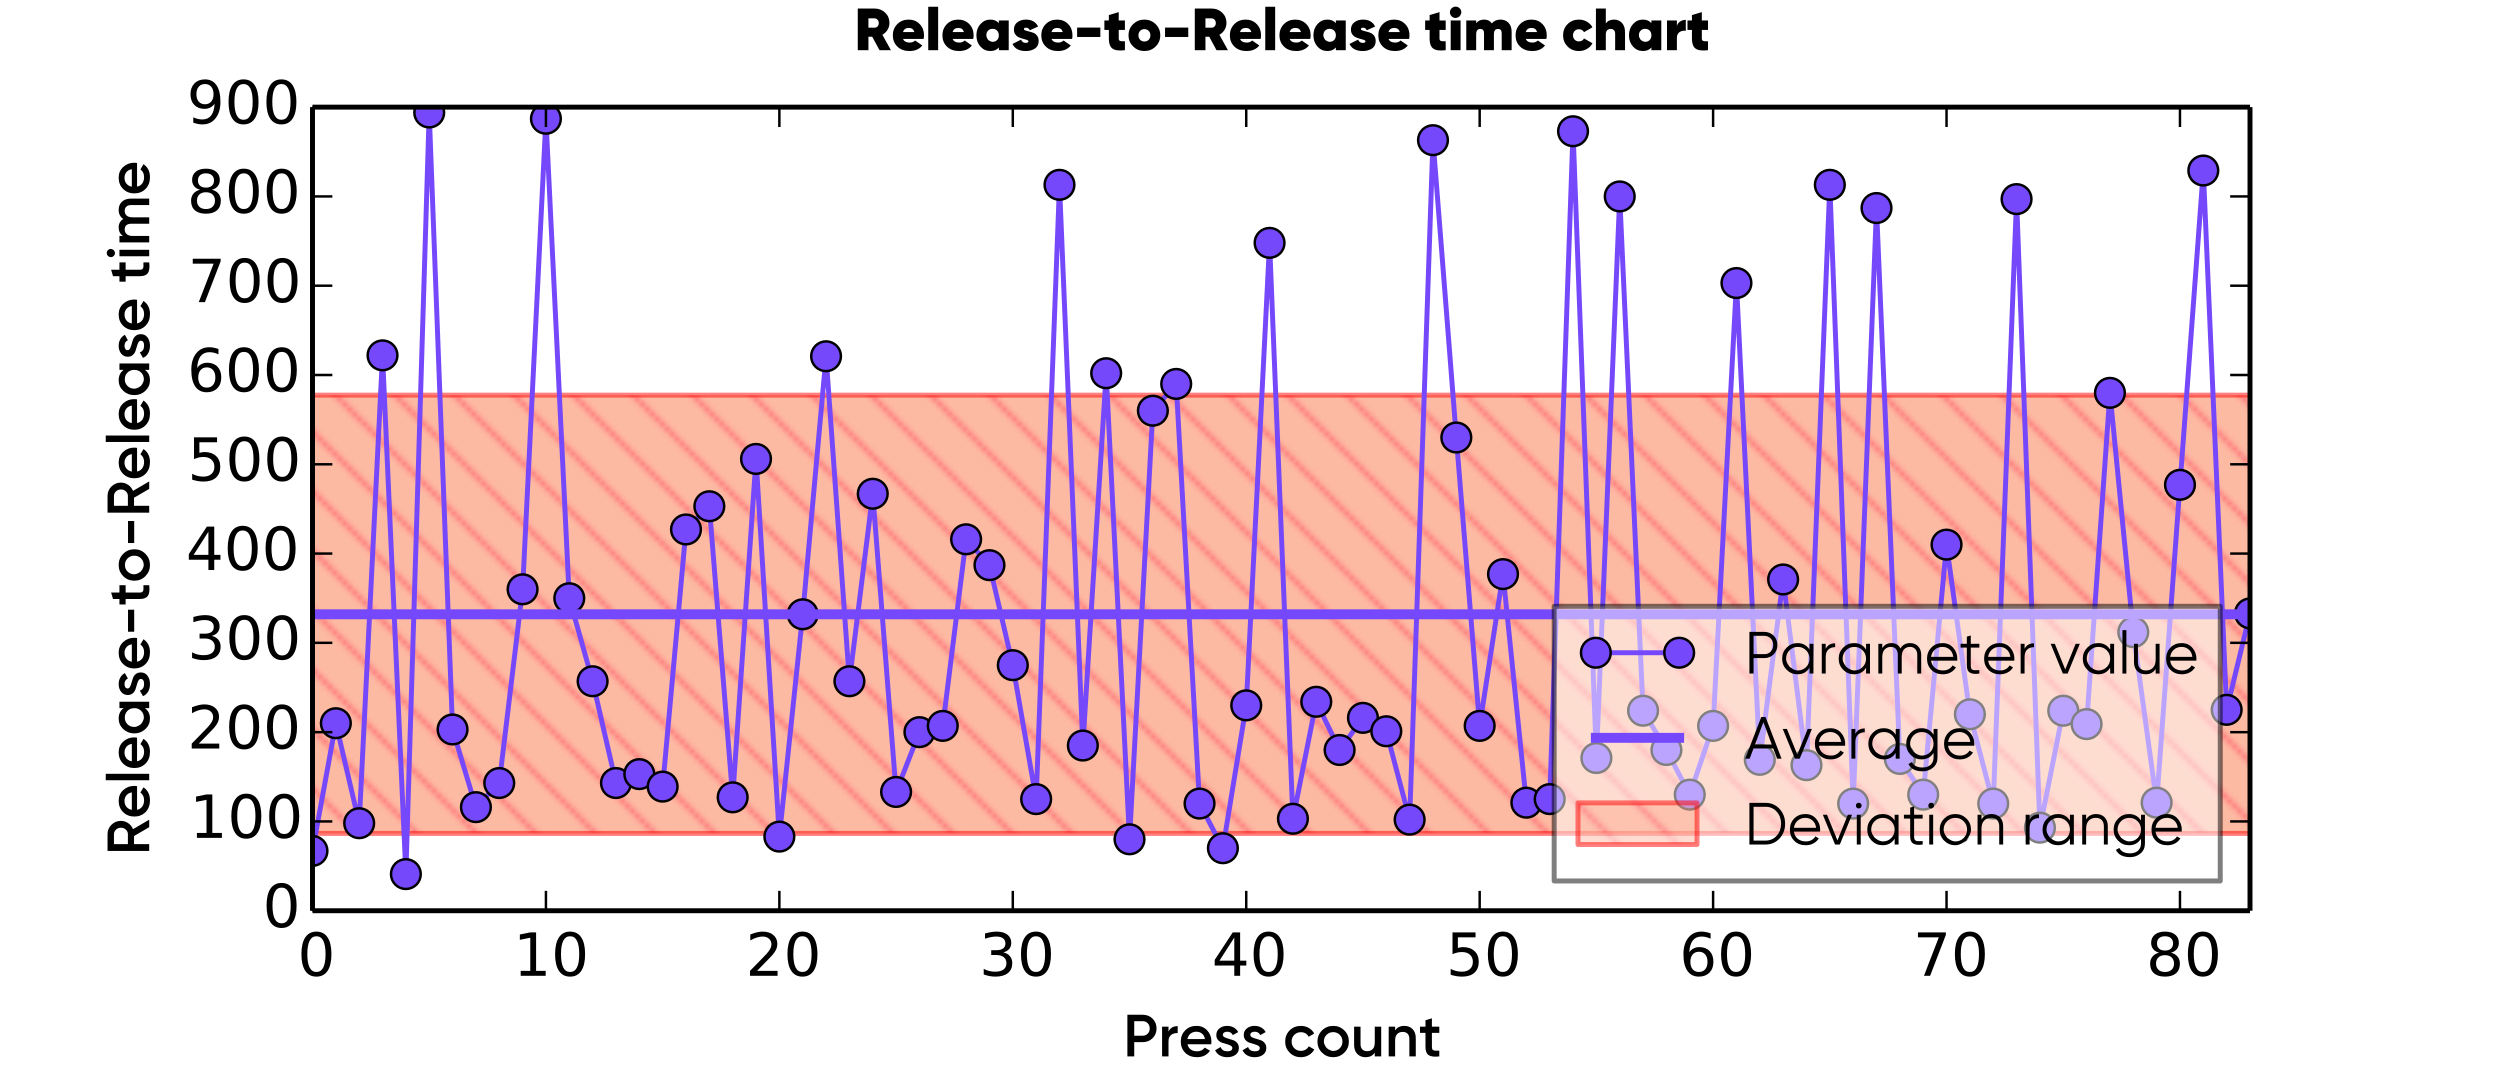 <?xml version="1.0" encoding="utf-8" standalone="no"?>
<!DOCTYPE svg PUBLIC "-//W3C//DTD SVG 1.1//EN"
  "http://www.w3.org/Graphics/SVG/1.1/DTD/svg11.dtd">
<!-- Created with matplotlib (http://matplotlib.org/) -->
<svg height="216pt" version="1.1" viewBox="0 0 504 216" width="504pt" xmlns="http://www.w3.org/2000/svg" xmlns:xlink="http://www.w3.org/1999/xlink">
 <defs>
  <style type="text/css">
*{stroke-linecap:butt;stroke-linejoin:round;}
  </style>
 </defs>
 <g id="figure_1">
  <g id="patch_1">
   <path d="
M0 216
L504 216
L504 0
L0 0
z
" style="fill:#ffffff;"/>
  </g>
  <g id="axes_1">
   <g id="patch_2">
    <path d="
M63 183.6
L453.6 183.6
L453.6 21.6
L63 21.6
z
" style="fill:#ffffff;"/>
   </g>
   <g id="patch_3">
    <path clip-path="url(#p8dcc4a8cc7)" d="
M63 168.02
L505.366 168.02
L505.366 79.66
L63 79.66
z
" style="fill:url(#hf78fc4a0a7);opacity:0.5;stroke:#ff0000;"/>
   </g>
   <g id="line2d_1">
    <path clip-path="url(#p8dcc4a8cc7)" d="
M63 171.54
L67.706 145.8
L72.412 165.96
L77.118 71.64
L81.824 176.22
L86.53 22.68
L91.236 147.06
L95.942 162.72
L100.648 157.86
L105.354 118.8
L110.06 23.94
L114.766 120.6
L119.472 137.34
L124.178 157.86
L128.884 156.06
L133.59 158.58
L138.296 106.74
L143.002 102.06
L147.708 160.74
L152.414 92.52
L157.12 168.66
L161.827 123.84
L166.533 71.82
L171.239 137.34
L175.945 99.54
L180.651 159.66
L185.357 147.6
L190.063 146.34
L194.769 108.72
L199.475 113.94
L204.181 134.1
L208.887 161.1
L213.593 37.26
L218.299 150.3
L223.005 75.24
L227.711 169.2
L232.417 82.8
L237.123 77.4
L241.829 162
L246.535 171
L251.241 142.2
L255.947 48.96
L260.653 165.06
L265.359 141.48
L270.065 151.2
L274.771 144.72
L279.477 147.42
L284.183 165.24
L288.889 28.26
L293.595 88.2
L298.301 146.34
L303.007 115.74
L307.713 161.82
L312.419 161.1
L317.125 26.46
L321.831 152.82
L326.537 39.6
L331.243 143.28
L335.949 151.2
L340.655 160.2
L345.361 146.34
L350.067 57.06
L354.773 153.18
L359.48 116.82
L364.186 154.26
L368.892 37.26
L373.598 162
L378.304 41.94
L383.01 153
L387.716 160.2
L392.422 109.8
L397.128 144
L401.834 162
L406.54 40.14
L411.246 166.86
L415.952 143.28
L420.658 145.98
L425.364 79.2
L430.07 127.44
L434.776 161.82
L439.482 97.74
L444.188 34.38
L448.894 143.1
L453.6 123.66" style="fill:none;stroke:#7548fb;stroke-linecap:square;"/>
    <defs>
     <path d="
M0 3
C0.796 3 1.559 2.684 2.121 2.121
C2.684 1.559 3 0.796 3 0
C3 -0.796 2.684 -1.559 2.121 -2.121
C1.559 -2.684 0.796 -3 0 -3
C-0.796 -3 -1.559 -2.684 -2.121 -2.121
C-2.684 -1.559 -3 -0.796 -3 0
C-3 0.796 -2.684 1.559 -2.121 2.121
C-1.559 2.684 -0.796 3 0 3
z
" id="m98d2a13c80" style="stroke:#000000;stroke-width:0.5;"/>
    </defs>
    <g clip-path="url(#p8dcc4a8cc7)">
     <use style="fill:#7548fb;stroke:#000000;stroke-width:0.5;" x="63.0" xlink:href="#m98d2a13c80" y="171.54"/>
     <use style="fill:#7548fb;stroke:#000000;stroke-width:0.5;" x="67.706" xlink:href="#m98d2a13c80" y="145.8"/>
     <use style="fill:#7548fb;stroke:#000000;stroke-width:0.5;" x="72.412" xlink:href="#m98d2a13c80" y="165.96"/>
     <use style="fill:#7548fb;stroke:#000000;stroke-width:0.5;" x="77.118" xlink:href="#m98d2a13c80" y="71.64"/>
     <use style="fill:#7548fb;stroke:#000000;stroke-width:0.5;" x="81.824" xlink:href="#m98d2a13c80" y="176.22"/>
     <use style="fill:#7548fb;stroke:#000000;stroke-width:0.5;" x="86.53" xlink:href="#m98d2a13c80" y="22.68"/>
     <use style="fill:#7548fb;stroke:#000000;stroke-width:0.5;" x="91.236" xlink:href="#m98d2a13c80" y="147.06"/>
     <use style="fill:#7548fb;stroke:#000000;stroke-width:0.5;" x="95.942" xlink:href="#m98d2a13c80" y="162.72"/>
     <use style="fill:#7548fb;stroke:#000000;stroke-width:0.5;" x="100.648" xlink:href="#m98d2a13c80" y="157.86"/>
     <use style="fill:#7548fb;stroke:#000000;stroke-width:0.5;" x="105.354" xlink:href="#m98d2a13c80" y="118.8"/>
     <use style="fill:#7548fb;stroke:#000000;stroke-width:0.5;" x="110.06" xlink:href="#m98d2a13c80" y="23.94"/>
     <use style="fill:#7548fb;stroke:#000000;stroke-width:0.5;" x="114.766" xlink:href="#m98d2a13c80" y="120.6"/>
     <use style="fill:#7548fb;stroke:#000000;stroke-width:0.5;" x="119.472" xlink:href="#m98d2a13c80" y="137.34"/>
     <use style="fill:#7548fb;stroke:#000000;stroke-width:0.5;" x="124.178" xlink:href="#m98d2a13c80" y="157.86"/>
     <use style="fill:#7548fb;stroke:#000000;stroke-width:0.5;" x="128.884" xlink:href="#m98d2a13c80" y="156.06"/>
     <use style="fill:#7548fb;stroke:#000000;stroke-width:0.5;" x="133.59" xlink:href="#m98d2a13c80" y="158.58"/>
     <use style="fill:#7548fb;stroke:#000000;stroke-width:0.5;" x="138.296" xlink:href="#m98d2a13c80" y="106.74"/>
     <use style="fill:#7548fb;stroke:#000000;stroke-width:0.5;" x="143.002" xlink:href="#m98d2a13c80" y="102.06"/>
     <use style="fill:#7548fb;stroke:#000000;stroke-width:0.5;" x="147.708" xlink:href="#m98d2a13c80" y="160.74"/>
     <use style="fill:#7548fb;stroke:#000000;stroke-width:0.5;" x="152.414" xlink:href="#m98d2a13c80" y="92.52"/>
     <use style="fill:#7548fb;stroke:#000000;stroke-width:0.5;" x="157.12" xlink:href="#m98d2a13c80" y="168.66"/>
     <use style="fill:#7548fb;stroke:#000000;stroke-width:0.5;" x="161.827" xlink:href="#m98d2a13c80" y="123.84"/>
     <use style="fill:#7548fb;stroke:#000000;stroke-width:0.5;" x="166.533" xlink:href="#m98d2a13c80" y="71.82"/>
     <use style="fill:#7548fb;stroke:#000000;stroke-width:0.5;" x="171.239" xlink:href="#m98d2a13c80" y="137.34"/>
     <use style="fill:#7548fb;stroke:#000000;stroke-width:0.5;" x="175.945" xlink:href="#m98d2a13c80" y="99.54"/>
     <use style="fill:#7548fb;stroke:#000000;stroke-width:0.5;" x="180.651" xlink:href="#m98d2a13c80" y="159.66"/>
     <use style="fill:#7548fb;stroke:#000000;stroke-width:0.5;" x="185.357" xlink:href="#m98d2a13c80" y="147.6"/>
     <use style="fill:#7548fb;stroke:#000000;stroke-width:0.5;" x="190.063" xlink:href="#m98d2a13c80" y="146.34"/>
     <use style="fill:#7548fb;stroke:#000000;stroke-width:0.5;" x="194.769" xlink:href="#m98d2a13c80" y="108.72"/>
     <use style="fill:#7548fb;stroke:#000000;stroke-width:0.5;" x="199.475" xlink:href="#m98d2a13c80" y="113.94"/>
     <use style="fill:#7548fb;stroke:#000000;stroke-width:0.5;" x="204.181" xlink:href="#m98d2a13c80" y="134.1"/>
     <use style="fill:#7548fb;stroke:#000000;stroke-width:0.5;" x="208.887" xlink:href="#m98d2a13c80" y="161.1"/>
     <use style="fill:#7548fb;stroke:#000000;stroke-width:0.5;" x="213.593" xlink:href="#m98d2a13c80" y="37.26"/>
     <use style="fill:#7548fb;stroke:#000000;stroke-width:0.5;" x="218.299" xlink:href="#m98d2a13c80" y="150.3"/>
     <use style="fill:#7548fb;stroke:#000000;stroke-width:0.5;" x="223.005" xlink:href="#m98d2a13c80" y="75.24"/>
     <use style="fill:#7548fb;stroke:#000000;stroke-width:0.5;" x="227.711" xlink:href="#m98d2a13c80" y="169.2"/>
     <use style="fill:#7548fb;stroke:#000000;stroke-width:0.5;" x="232.417" xlink:href="#m98d2a13c80" y="82.8"/>
     <use style="fill:#7548fb;stroke:#000000;stroke-width:0.5;" x="237.123" xlink:href="#m98d2a13c80" y="77.4"/>
     <use style="fill:#7548fb;stroke:#000000;stroke-width:0.5;" x="241.829" xlink:href="#m98d2a13c80" y="162.0"/>
     <use style="fill:#7548fb;stroke:#000000;stroke-width:0.5;" x="246.535" xlink:href="#m98d2a13c80" y="171.0"/>
     <use style="fill:#7548fb;stroke:#000000;stroke-width:0.5;" x="251.241" xlink:href="#m98d2a13c80" y="142.2"/>
     <use style="fill:#7548fb;stroke:#000000;stroke-width:0.5;" x="255.947" xlink:href="#m98d2a13c80" y="48.96"/>
     <use style="fill:#7548fb;stroke:#000000;stroke-width:0.5;" x="260.653" xlink:href="#m98d2a13c80" y="165.06"/>
     <use style="fill:#7548fb;stroke:#000000;stroke-width:0.5;" x="265.359" xlink:href="#m98d2a13c80" y="141.48"/>
     <use style="fill:#7548fb;stroke:#000000;stroke-width:0.5;" x="270.065" xlink:href="#m98d2a13c80" y="151.2"/>
     <use style="fill:#7548fb;stroke:#000000;stroke-width:0.5;" x="274.771" xlink:href="#m98d2a13c80" y="144.72"/>
     <use style="fill:#7548fb;stroke:#000000;stroke-width:0.5;" x="279.477" xlink:href="#m98d2a13c80" y="147.42"/>
     <use style="fill:#7548fb;stroke:#000000;stroke-width:0.5;" x="284.183" xlink:href="#m98d2a13c80" y="165.24"/>
     <use style="fill:#7548fb;stroke:#000000;stroke-width:0.5;" x="288.889" xlink:href="#m98d2a13c80" y="28.26"/>
     <use style="fill:#7548fb;stroke:#000000;stroke-width:0.5;" x="293.595" xlink:href="#m98d2a13c80" y="88.2"/>
     <use style="fill:#7548fb;stroke:#000000;stroke-width:0.5;" x="298.301" xlink:href="#m98d2a13c80" y="146.34"/>
     <use style="fill:#7548fb;stroke:#000000;stroke-width:0.5;" x="303.007" xlink:href="#m98d2a13c80" y="115.74"/>
     <use style="fill:#7548fb;stroke:#000000;stroke-width:0.5;" x="307.713" xlink:href="#m98d2a13c80" y="161.82"/>
     <use style="fill:#7548fb;stroke:#000000;stroke-width:0.5;" x="312.419" xlink:href="#m98d2a13c80" y="161.1"/>
     <use style="fill:#7548fb;stroke:#000000;stroke-width:0.5;" x="317.125" xlink:href="#m98d2a13c80" y="26.46"/>
     <use style="fill:#7548fb;stroke:#000000;stroke-width:0.5;" x="321.831" xlink:href="#m98d2a13c80" y="152.82"/>
     <use style="fill:#7548fb;stroke:#000000;stroke-width:0.5;" x="326.537" xlink:href="#m98d2a13c80" y="39.6"/>
     <use style="fill:#7548fb;stroke:#000000;stroke-width:0.5;" x="331.243" xlink:href="#m98d2a13c80" y="143.28"/>
     <use style="fill:#7548fb;stroke:#000000;stroke-width:0.5;" x="335.949" xlink:href="#m98d2a13c80" y="151.2"/>
     <use style="fill:#7548fb;stroke:#000000;stroke-width:0.5;" x="340.655" xlink:href="#m98d2a13c80" y="160.2"/>
     <use style="fill:#7548fb;stroke:#000000;stroke-width:0.5;" x="345.361" xlink:href="#m98d2a13c80" y="146.34"/>
     <use style="fill:#7548fb;stroke:#000000;stroke-width:0.5;" x="350.067" xlink:href="#m98d2a13c80" y="57.06"/>
     <use style="fill:#7548fb;stroke:#000000;stroke-width:0.5;" x="354.773" xlink:href="#m98d2a13c80" y="153.18"/>
     <use style="fill:#7548fb;stroke:#000000;stroke-width:0.5;" x="359.48" xlink:href="#m98d2a13c80" y="116.82"/>
     <use style="fill:#7548fb;stroke:#000000;stroke-width:0.5;" x="364.186" xlink:href="#m98d2a13c80" y="154.26"/>
     <use style="fill:#7548fb;stroke:#000000;stroke-width:0.5;" x="368.892" xlink:href="#m98d2a13c80" y="37.26"/>
     <use style="fill:#7548fb;stroke:#000000;stroke-width:0.5;" x="373.598" xlink:href="#m98d2a13c80" y="162.0"/>
     <use style="fill:#7548fb;stroke:#000000;stroke-width:0.5;" x="378.304" xlink:href="#m98d2a13c80" y="41.94"/>
     <use style="fill:#7548fb;stroke:#000000;stroke-width:0.5;" x="383.01" xlink:href="#m98d2a13c80" y="153.0"/>
     <use style="fill:#7548fb;stroke:#000000;stroke-width:0.5;" x="387.716" xlink:href="#m98d2a13c80" y="160.2"/>
     <use style="fill:#7548fb;stroke:#000000;stroke-width:0.5;" x="392.422" xlink:href="#m98d2a13c80" y="109.8"/>
     <use style="fill:#7548fb;stroke:#000000;stroke-width:0.5;" x="397.128" xlink:href="#m98d2a13c80" y="144.0"/>
     <use style="fill:#7548fb;stroke:#000000;stroke-width:0.5;" x="401.834" xlink:href="#m98d2a13c80" y="162.0"/>
     <use style="fill:#7548fb;stroke:#000000;stroke-width:0.5;" x="406.54" xlink:href="#m98d2a13c80" y="40.14"/>
     <use style="fill:#7548fb;stroke:#000000;stroke-width:0.5;" x="411.246" xlink:href="#m98d2a13c80" y="166.86"/>
     <use style="fill:#7548fb;stroke:#000000;stroke-width:0.5;" x="415.952" xlink:href="#m98d2a13c80" y="143.28"/>
     <use style="fill:#7548fb;stroke:#000000;stroke-width:0.5;" x="420.658" xlink:href="#m98d2a13c80" y="145.98"/>
     <use style="fill:#7548fb;stroke:#000000;stroke-width:0.5;" x="425.364" xlink:href="#m98d2a13c80" y="79.2"/>
     <use style="fill:#7548fb;stroke:#000000;stroke-width:0.5;" x="430.07" xlink:href="#m98d2a13c80" y="127.44"/>
     <use style="fill:#7548fb;stroke:#000000;stroke-width:0.5;" x="434.776" xlink:href="#m98d2a13c80" y="161.82"/>
     <use style="fill:#7548fb;stroke:#000000;stroke-width:0.5;" x="439.482" xlink:href="#m98d2a13c80" y="97.74"/>
     <use style="fill:#7548fb;stroke:#000000;stroke-width:0.5;" x="444.188" xlink:href="#m98d2a13c80" y="34.38"/>
     <use style="fill:#7548fb;stroke:#000000;stroke-width:0.5;" x="448.894" xlink:href="#m98d2a13c80" y="143.1"/>
     <use style="fill:#7548fb;stroke:#000000;stroke-width:0.5;" x="453.6" xlink:href="#m98d2a13c80" y="123.66"/>
    </g>
   </g>
   <g id="line2d_2">
    <path clip-path="url(#p8dcc4a8cc7)" d="
M63 123.84
L67.706 123.84
L72.412 123.84
L77.118 123.84
L81.824 123.84
L86.53 123.84
L91.236 123.84
L95.942 123.84
L100.648 123.84
L105.354 123.84
L110.06 123.84
L114.766 123.84
L119.472 123.84
L124.178 123.84
L128.884 123.84
L133.59 123.84
L138.296 123.84
L143.002 123.84
L147.708 123.84
L152.414 123.84
L157.12 123.84
L161.827 123.84
L166.533 123.84
L171.239 123.84
L175.945 123.84
L180.651 123.84
L185.357 123.84
L190.063 123.84
L194.769 123.84
L199.475 123.84
L204.181 123.84
L208.887 123.84
L213.593 123.84
L218.299 123.84
L223.005 123.84
L227.711 123.84
L232.417 123.84
L237.123 123.84
L241.829 123.84
L246.535 123.84
L251.241 123.84
L255.947 123.84
L260.653 123.84
L265.359 123.84
L270.065 123.84
L274.771 123.84
L279.477 123.84
L284.183 123.84
L288.889 123.84
L293.595 123.84
L298.301 123.84
L303.007 123.84
L307.713 123.84
L312.419 123.84
L317.125 123.84
L321.831 123.84
L326.537 123.84
L331.243 123.84
L335.949 123.84
L340.655 123.84
L345.361 123.84
L350.067 123.84
L354.773 123.84
L359.48 123.84
L364.186 123.84
L368.892 123.84
L373.598 123.84
L378.304 123.84
L383.01 123.84
L387.716 123.84
L392.422 123.84
L397.128 123.84
L401.834 123.84
L406.54 123.84
L411.246 123.84
L415.952 123.84
L420.658 123.84
L425.364 123.84
L430.07 123.84
L434.776 123.84
L439.482 123.84
L444.188 123.84
L448.894 123.84
L453.6 123.84" style="fill:none;stroke:#7548fb;stroke-linecap:square;stroke-width:2;"/>
   </g>
   <g id="matplotlib.axis_1">
    <g id="xtick_1">
     <g id="line2d_3">
      <defs>
       <path d="
M0 0
L0 -4" id="m93b0483c22" style="stroke:#000000;stroke-width:0.5;"/>
      </defs>
      <g>
       <use style="stroke:#000000;stroke-width:0.5;" x="63.0" xlink:href="#m93b0483c22" y="183.6"/>
      </g>
     </g>
     <g id="line2d_4">
      <defs>
       <path d="
M0 0
L0 4" id="m741efc42ff" style="stroke:#000000;stroke-width:0.5;"/>
      </defs>
      <g>
       <use style="stroke:#000000;stroke-width:0.5;" x="63.0" xlink:href="#m741efc42ff" y="21.6"/>
      </g>
     </g>
     <g id="text_1">
      <!-- 0 -->
      <defs>
       <path d="
M31.781 66.406
Q24.172 66.406 20.328 58.906
Q16.5 51.422 16.5 36.375
Q16.5 21.391 20.328 13.891
Q24.172 6.391 31.781 6.391
Q39.453 6.391 43.281 13.891
Q47.125 21.391 47.125 36.375
Q47.125 51.422 43.281 58.906
Q39.453 66.406 31.781 66.406
M31.781 74.219
Q44.047 74.219 50.516 64.516
Q56.984 54.828 56.984 36.375
Q56.984 17.969 50.516 8.266
Q44.047 -1.422 31.781 -1.422
Q19.531 -1.422 13.062 8.266
Q6.594 17.969 6.594 36.375
Q6.594 54.828 13.062 64.516
Q19.531 74.219 31.781 74.219" id="BitstreamVeraSans-Roman-30"/>
      </defs>
      <g transform="translate(59.977 196.718)scale(0.12 -0.12)">
       <use xlink:href="#BitstreamVeraSans-Roman-30"/>
      </g>
     </g>
    </g>
    <g id="xtick_2">
     <g id="line2d_5">
      <g>
       <use style="stroke:#000000;stroke-width:0.5;" x="110.06" xlink:href="#m93b0483c22" y="183.6"/>
      </g>
     </g>
     <g id="line2d_6">
      <g>
       <use style="stroke:#000000;stroke-width:0.5;" x="110.06" xlink:href="#m741efc42ff" y="21.6"/>
      </g>
     </g>
     <g id="text_2">
      <!-- 10 -->
      <defs>
       <path d="
M12.406 8.297
L28.516 8.297
L28.516 63.922
L10.984 60.406
L10.984 69.391
L28.422 72.906
L38.281 72.906
L38.281 8.297
L54.391 8.297
L54.391 0
L12.406 0
z
" id="BitstreamVeraSans-Roman-31"/>
      </defs>
      <g transform="translate(103.483 196.718)scale(0.12 -0.12)">
       <use xlink:href="#BitstreamVeraSans-Roman-31"/>
       <use x="63.623" xlink:href="#BitstreamVeraSans-Roman-30"/>
      </g>
     </g>
    </g>
    <g id="xtick_3">
     <g id="line2d_7">
      <g>
       <use style="stroke:#000000;stroke-width:0.5;" x="157.12" xlink:href="#m93b0483c22" y="183.6"/>
      </g>
     </g>
     <g id="line2d_8">
      <g>
       <use style="stroke:#000000;stroke-width:0.5;" x="157.12" xlink:href="#m741efc42ff" y="21.6"/>
      </g>
     </g>
     <g id="text_3">
      <!-- 20 -->
      <defs>
       <path d="
M19.188 8.297
L53.609 8.297
L53.609 0
L7.328 0
L7.328 8.297
Q12.938 14.109 22.625 23.891
Q32.328 33.688 34.812 36.531
Q39.547 41.844 41.422 45.531
Q43.312 49.219 43.312 52.781
Q43.312 58.594 39.234 62.25
Q35.156 65.922 28.609 65.922
Q23.969 65.922 18.812 64.312
Q13.672 62.703 7.812 59.422
L7.812 69.391
Q13.766 71.781 18.938 73
Q24.125 74.219 28.422 74.219
Q39.75 74.219 46.484 68.547
Q53.219 62.891 53.219 53.422
Q53.219 48.922 51.531 44.891
Q49.859 40.875 45.406 35.406
Q44.188 33.984 37.641 27.219
Q31.109 20.453 19.188 8.297" id="BitstreamVeraSans-Roman-32"/>
      </defs>
      <g transform="translate(150.324 196.718)scale(0.12 -0.12)">
       <use xlink:href="#BitstreamVeraSans-Roman-32"/>
       <use x="63.623" xlink:href="#BitstreamVeraSans-Roman-30"/>
      </g>
     </g>
    </g>
    <g id="xtick_4">
     <g id="line2d_9">
      <g>
       <use style="stroke:#000000;stroke-width:0.5;" x="204.181" xlink:href="#m93b0483c22" y="183.6"/>
      </g>
     </g>
     <g id="line2d_10">
      <g>
       <use style="stroke:#000000;stroke-width:0.5;" x="204.181" xlink:href="#m741efc42ff" y="21.6"/>
      </g>
     </g>
     <g id="text_4">
      <!-- 30 -->
      <defs>
       <path d="
M40.578 39.312
Q47.656 37.797 51.625 33
Q55.609 28.219 55.609 21.188
Q55.609 10.406 48.188 4.484
Q40.766 -1.422 27.094 -1.422
Q22.516 -1.422 17.656 -0.516
Q12.797 0.391 7.625 2.203
L7.625 11.719
Q11.719 9.328 16.594 8.109
Q21.484 6.891 26.812 6.891
Q36.078 6.891 40.938 10.547
Q45.797 14.203 45.797 21.188
Q45.797 27.641 41.281 31.266
Q36.766 34.906 28.719 34.906
L20.219 34.906
L20.219 43.016
L29.109 43.016
Q36.375 43.016 40.234 45.922
Q44.094 48.828 44.094 54.297
Q44.094 59.906 40.109 62.906
Q36.141 65.922 28.719 65.922
Q24.656 65.922 20.016 65.031
Q15.375 64.156 9.812 62.312
L9.812 71.094
Q15.438 72.656 20.344 73.438
Q25.25 74.219 29.594 74.219
Q40.828 74.219 47.359 69.109
Q53.906 64.016 53.906 55.328
Q53.906 49.266 50.438 45.094
Q46.969 40.922 40.578 39.312" id="BitstreamVeraSans-Roman-33"/>
      </defs>
      <g transform="translate(197.402 196.718)scale(0.12 -0.12)">
       <use xlink:href="#BitstreamVeraSans-Roman-33"/>
       <use x="63.623" xlink:href="#BitstreamVeraSans-Roman-30"/>
      </g>
     </g>
    </g>
    <g id="xtick_5">
     <g id="line2d_11">
      <g>
       <use style="stroke:#000000;stroke-width:0.5;" x="251.241" xlink:href="#m93b0483c22" y="183.6"/>
      </g>
     </g>
     <g id="line2d_12">
      <g>
       <use style="stroke:#000000;stroke-width:0.5;" x="251.241" xlink:href="#m741efc42ff" y="21.6"/>
      </g>
     </g>
     <g id="text_5">
      <!-- 40 -->
      <defs>
       <path d="
M37.797 64.312
L12.891 25.391
L37.797 25.391
z

M35.203 72.906
L47.609 72.906
L47.609 25.391
L58.016 25.391
L58.016 17.188
L47.609 17.188
L47.609 0
L37.797 0
L37.797 17.188
L4.891 17.188
L4.891 26.703
z
" id="BitstreamVeraSans-Roman-34"/>
      </defs>
      <g transform="translate(244.298 196.718)scale(0.12 -0.12)">
       <use xlink:href="#BitstreamVeraSans-Roman-34"/>
       <use x="63.623" xlink:href="#BitstreamVeraSans-Roman-30"/>
      </g>
     </g>
    </g>
    <g id="xtick_6">
     <g id="line2d_13">
      <g>
       <use style="stroke:#000000;stroke-width:0.5;" x="298.301" xlink:href="#m93b0483c22" y="183.6"/>
      </g>
     </g>
     <g id="line2d_14">
      <g>
       <use style="stroke:#000000;stroke-width:0.5;" x="298.301" xlink:href="#m741efc42ff" y="21.6"/>
      </g>
     </g>
     <g id="text_6">
      <!-- 50 -->
      <defs>
       <path d="
M10.797 72.906
L49.516 72.906
L49.516 64.594
L19.828 64.594
L19.828 46.734
Q21.969 47.469 24.109 47.828
Q26.266 48.188 28.422 48.188
Q40.625 48.188 47.75 41.5
Q54.891 34.812 54.891 23.391
Q54.891 11.625 47.562 5.094
Q40.234 -1.422 26.906 -1.422
Q22.312 -1.422 17.547 -0.641
Q12.797 0.141 7.719 1.703
L7.719 11.625
Q12.109 9.234 16.797 8.062
Q21.484 6.891 26.703 6.891
Q35.156 6.891 40.078 11.328
Q45.016 15.766 45.016 23.391
Q45.016 31 40.078 35.438
Q35.156 39.891 26.703 39.891
Q22.75 39.891 18.812 39.016
Q14.891 38.141 10.797 36.281
z
" id="BitstreamVeraSans-Roman-35"/>
      </defs>
      <g transform="translate(291.528 196.718)scale(0.12 -0.12)">
       <use xlink:href="#BitstreamVeraSans-Roman-35"/>
       <use x="63.623" xlink:href="#BitstreamVeraSans-Roman-30"/>
      </g>
     </g>
    </g>
    <g id="xtick_7">
     <g id="line2d_15">
      <g>
       <use style="stroke:#000000;stroke-width:0.5;" x="345.361" xlink:href="#m93b0483c22" y="183.6"/>
      </g>
     </g>
     <g id="line2d_16">
      <g>
       <use style="stroke:#000000;stroke-width:0.5;" x="345.361" xlink:href="#m741efc42ff" y="21.6"/>
      </g>
     </g>
     <g id="text_7">
      <!-- 60 -->
      <defs>
       <path d="
M33.016 40.375
Q26.375 40.375 22.484 35.828
Q18.609 31.297 18.609 23.391
Q18.609 15.531 22.484 10.953
Q26.375 6.391 33.016 6.391
Q39.656 6.391 43.531 10.953
Q47.406 15.531 47.406 23.391
Q47.406 31.297 43.531 35.828
Q39.656 40.375 33.016 40.375
M52.594 71.297
L52.594 62.312
Q48.875 64.062 45.094 64.984
Q41.312 65.922 37.594 65.922
Q27.828 65.922 22.672 59.328
Q17.531 52.734 16.797 39.406
Q19.672 43.656 24.016 45.922
Q28.375 48.188 33.594 48.188
Q44.578 48.188 50.953 41.516
Q57.328 34.859 57.328 23.391
Q57.328 12.156 50.688 5.359
Q44.047 -1.422 33.016 -1.422
Q20.359 -1.422 13.672 8.266
Q6.984 17.969 6.984 36.375
Q6.984 53.656 15.188 63.938
Q23.391 74.219 37.203 74.219
Q40.922 74.219 44.703 73.484
Q48.484 72.75 52.594 71.297" id="BitstreamVeraSans-Roman-36"/>
      </defs>
      <g transform="translate(338.544 196.718)scale(0.12 -0.12)">
       <use xlink:href="#BitstreamVeraSans-Roman-36"/>
       <use x="63.623" xlink:href="#BitstreamVeraSans-Roman-30"/>
      </g>
     </g>
    </g>
    <g id="xtick_8">
     <g id="line2d_17">
      <g>
       <use style="stroke:#000000;stroke-width:0.5;" x="392.422" xlink:href="#m93b0483c22" y="183.6"/>
      </g>
     </g>
     <g id="line2d_18">
      <g>
       <use style="stroke:#000000;stroke-width:0.5;" x="392.422" xlink:href="#m741efc42ff" y="21.6"/>
      </g>
     </g>
     <g id="text_8">
      <!-- 70 -->
      <defs>
       <path d="
M8.203 72.906
L55.078 72.906
L55.078 68.703
L28.609 0
L18.312 0
L43.219 64.594
L8.203 64.594
z
" id="BitstreamVeraSans-Roman-37"/>
      </defs>
      <g transform="translate(385.677 196.718)scale(0.12 -0.12)">
       <use xlink:href="#BitstreamVeraSans-Roman-37"/>
       <use x="63.623" xlink:href="#BitstreamVeraSans-Roman-30"/>
      </g>
     </g>
    </g>
    <g id="xtick_9">
     <g id="line2d_19">
      <g>
       <use style="stroke:#000000;stroke-width:0.5;" x="439.482" xlink:href="#m93b0483c22" y="183.6"/>
      </g>
     </g>
     <g id="line2d_20">
      <g>
       <use style="stroke:#000000;stroke-width:0.5;" x="439.482" xlink:href="#m741efc42ff" y="21.6"/>
      </g>
     </g>
     <g id="text_9">
      <!-- 80 -->
      <defs>
       <path d="
M31.781 34.625
Q24.75 34.625 20.719 30.859
Q16.703 27.094 16.703 20.516
Q16.703 13.922 20.719 10.156
Q24.75 6.391 31.781 6.391
Q38.812 6.391 42.859 10.172
Q46.922 13.969 46.922 20.516
Q46.922 27.094 42.891 30.859
Q38.875 34.625 31.781 34.625
M21.922 38.812
Q15.578 40.375 12.031 44.719
Q8.5 49.078 8.5 55.328
Q8.5 64.062 14.719 69.141
Q20.953 74.219 31.781 74.219
Q42.672 74.219 48.875 69.141
Q55.078 64.062 55.078 55.328
Q55.078 49.078 51.531 44.719
Q48 40.375 41.703 38.812
Q48.828 37.156 52.797 32.312
Q56.781 27.484 56.781 20.516
Q56.781 9.906 50.312 4.234
Q43.844 -1.422 31.781 -1.422
Q19.734 -1.422 13.25 4.234
Q6.781 9.906 6.781 20.516
Q6.781 27.484 10.781 32.312
Q14.797 37.156 21.922 38.812
M18.312 54.391
Q18.312 48.734 21.844 45.562
Q25.391 42.391 31.781 42.391
Q38.141 42.391 41.719 45.562
Q45.312 48.734 45.312 54.391
Q45.312 60.062 41.719 63.234
Q38.141 66.406 31.781 66.406
Q25.391 66.406 21.844 63.234
Q18.312 60.062 18.312 54.391" id="BitstreamVeraSans-Roman-38"/>
      </defs>
      <g transform="translate(432.652 196.718)scale(0.12 -0.12)">
       <use xlink:href="#BitstreamVeraSans-Roman-38"/>
       <use x="63.623" xlink:href="#BitstreamVeraSans-Roman-30"/>
      </g>
     </g>
    </g>
    <g id="text_10">
     <!-- Press count -->
     <defs>
      <path d="
M32.594 51.297
Q41.203 51.297 46.5 45.797
Q51.797 40.297 51.797 30.703
L51.797 0
L41 0
L41 29.594
Q41 35.203 38 38.203
Q35 41.203 29.797 41.203
Q24.094 41.203 20.594 37.641
Q17.094 34.094 17.094 26.797
L17.094 0
L6.297 0
L6.297 50
L17.094 50
L17.094 43.594
Q22 51.297 32.594 51.297" id="Gilroy-SemiBold-6e"/>
      <path d="
M29.906 -1.297
Q18.906 -1.297 11.203 6.297
Q3.5 13.906 3.5 25
Q3.5 36.094 11.203 43.688
Q18.906 51.297 29.906 51.297
Q41 51.297 48.641 43.688
Q56.297 36.094 56.297 25
Q56.297 13.906 48.641 6.297
Q41 -1.297 29.906 -1.297
M14.297 18.203
Q23.297 9.203 29.891 9.203
Q36.5 9.203 41 13.703
Q45.5 18.203 45.5 25
Q45.5 31.797 41 36.297
Q36.5 40.797 29.891 40.797
Q23.297 40.797 18.797 36.297
Q14.297 31.797 14.297 25
Q14.297 18.203 23.297 9.203" id="Gilroy-SemiBold-6f"/>
      <path d="
M17.094 41.594
Q21.203 50.906 32.5 50.906
L32.5 39.203
Q26.297 39.594 21.688 36.25
Q17.094 32.906 17.094 25.203
L17.094 0
L6.297 0
L6.297 50
L17.094 50
z
" id="Gilroy-SemiBold-72"/>
      <path d="
M16 36.203
Q16 33.703 18.75 32.25
Q21.5 30.797 25.453 29.75
Q29.406 28.703 33.406 27.297
Q37.406 25.906 40.156 22.547
Q42.906 19.203 42.906 14.094
Q42.906 6.906 37.344 2.797
Q31.797 -1.297 23.406 -1.297
Q16 -1.297 10.703 1.797
Q5.406 4.906 3 10.406
L12.297 15.797
Q14.906 8.594 23.406 8.594
Q31.906 8.594 31.906 14.203
Q31.906 16.594 29.156 18.094
Q26.406 19.594 22.453 20.641
Q18.5 21.703 14.5 23.094
Q10.5 24.5 7.75 27.75
Q5 31 5 36
Q5 42.906 10.25 47.094
Q15.5 51.297 23.297 51.297
Q29.5 51.297 34.344 48.547
Q39.203 45.797 41.797 40.906
L32.703 35.797
Q30.094 41.5 23.297 41.5
Q20.203 41.5 18.094 40.141
Q16 38.797 16 36.203" id="Gilroy-SemiBold-73"/>
      <path d="
M29.906 -1.297
Q18.594 -1.297 11.047 6.297
Q3.5 13.906 3.5 25
Q3.5 36.203 11.047 43.75
Q18.594 51.297 29.906 51.297
Q37.203 51.297 43.203 47.797
Q49.203 44.297 52.203 38.406
L42.906 33
Q41.203 36.594 37.75 38.641
Q34.297 40.703 29.797 40.703
Q23.203 40.703 18.75 36.203
Q14.297 31.703 14.297 25
Q14.297 18.297 18.75 13.797
Q23.203 9.297 29.797 9.297
Q34.203 9.297 37.75 11.391
Q41.297 13.5 43.094 17
L52.406 11.703
Q49.203 5.703 43.203 2.203
Q37.203 -1.297 29.906 -1.297" id="Gilroy-SemiBold-63"/>
      <path d="
M14.797 20.406
Q16 14.703 20.297 11.641
Q24.594 8.594 30.797 8.594
Q39.406 8.594 43.703 14.797
L52.594 9.594
Q45.203 -1.297 30.703 -1.297
Q18.5 -1.297 11 6.141
Q3.5 13.594 3.5 25
Q3.5 36.203 10.891 43.75
Q18.297 51.297 29.906 51.297
Q40.906 51.297 47.953 43.594
Q55 35.906 55 24.906
Q55 23.203 54.594 20.406
z

M14.703 29.203
L44.094 29.203
Q43 35.297 39.047 38.391
Q35.094 41.5 29.797 41.5
Q23.797 41.5 19.797 38.203
Q15.797 34.906 14.703 29.203" id="Gilroy-SemiBold-65"/>
      <path d="
M34.203 39.594
L21.797 39.594
L21.797 15.594
Q21.797 12.5 23.188 11.141
Q24.594 9.797 27.344 9.641
Q30.094 9.5 34.203 9.703
L34.203 0
Q21.797 -1.5 16.391 2.141
Q11 5.797 11 15.594
L11 39.594
L1.797 39.594
L1.797 50
L11 50
L11 60.797
L21.797 64
L21.797 50
L34.203 50
z
" id="Gilroy-SemiBold-74"/>
      <path d="
M40 50
L50.797 50
L50.797 0
L40 0
L40 6.406
Q35.094 -1.297 24.5 -1.297
Q15.906 -1.297 10.594 4.203
Q5.297 9.703 5.297 19.297
L5.297 50
L16.094 50
L16.094 20.406
Q16.094 14.797 19.094 11.797
Q22.094 8.797 27.297 8.797
Q33 8.797 36.5 12.344
Q40 15.906 40 23.203
z
" id="Gilroy-SemiBold-75"/>
      <path d="
M32.797 70
Q42.703 70 49.344 63.391
Q56 56.797 56 47
Q56 37.297 49.344 30.641
Q42.703 24 32.797 24
L18.5 24
L18.5 0
L7 0
L7 70
z

M32.797 34.797
Q37.906 34.797 41.203 38.25
Q44.5 41.703 44.5 47
Q44.5 52.297 41.203 55.75
Q37.906 59.203 32.797 59.203
L18.5 59.203
L18.5 34.797
z
" id="Gilroy-SemiBold-50"/>
      <path id="Gilroy-SemiBold-20"/>
     </defs>
     <g transform="translate(226.441 212.974)scale(0.12 -0.12)">
      <use xlink:href="#Gilroy-SemiBold-50"/>
      <use x="59" xlink:href="#Gilroy-SemiBold-72"/>
      <use x="93.2" xlink:href="#Gilroy-SemiBold-65"/>
      <use x="151.4" xlink:href="#Gilroy-SemiBold-73"/>
      <use x="197.5" xlink:href="#Gilroy-SemiBold-73"/>
      <use x="243.6" xlink:href="#Gilroy-SemiBold-20"/>
      <use x="268.6" xlink:href="#Gilroy-SemiBold-63"/>
      <use x="322.8" xlink:href="#Gilroy-SemiBold-6f"/>
      <use x="382.6" xlink:href="#Gilroy-SemiBold-75"/>
      <use x="439.7" xlink:href="#Gilroy-SemiBold-6e"/>
      <use x="496.8" xlink:href="#Gilroy-SemiBold-74"/>
     </g>
    </g>
   </g>
   <g id="matplotlib.axis_2">
    <g id="ytick_1">
     <g id="line2d_21">
      <defs>
       <path d="
M0 0
L4 0" id="m728421d6d4" style="stroke:#000000;stroke-width:0.5;"/>
      </defs>
      <g>
       <use style="stroke:#000000;stroke-width:0.5;" x="63.0" xlink:href="#m728421d6d4" y="183.6"/>
      </g>
     </g>
     <g id="line2d_22">
      <defs>
       <path d="
M0 0
L-4 0" id="mcb0005524f" style="stroke:#000000;stroke-width:0.5;"/>
      </defs>
      <g>
       <use style="stroke:#000000;stroke-width:0.5;" x="453.6" xlink:href="#mcb0005524f" y="183.6"/>
      </g>
     </g>
     <g id="text_11">
      <!-- 0 -->
      <g transform="translate(52.953 186.911)scale(0.12 -0.12)">
       <use xlink:href="#BitstreamVeraSans-Roman-30"/>
      </g>
     </g>
    </g>
    <g id="ytick_2">
     <g id="line2d_23">
      <g>
       <use style="stroke:#000000;stroke-width:0.5;" x="63.0" xlink:href="#m728421d6d4" y="165.6"/>
      </g>
     </g>
     <g id="line2d_24">
      <g>
       <use style="stroke:#000000;stroke-width:0.5;" x="453.6" xlink:href="#mcb0005524f" y="165.6"/>
      </g>
     </g>
     <g id="text_12">
      <!-- 100 -->
      <g transform="translate(38.21 168.911)scale(0.12 -0.12)">
       <use xlink:href="#BitstreamVeraSans-Roman-31"/>
       <use x="63.623" xlink:href="#BitstreamVeraSans-Roman-30"/>
       <use x="127.246" xlink:href="#BitstreamVeraSans-Roman-30"/>
      </g>
     </g>
    </g>
    <g id="ytick_3">
     <g id="line2d_25">
      <g>
       <use style="stroke:#000000;stroke-width:0.5;" x="63.0" xlink:href="#m728421d6d4" y="147.6"/>
      </g>
     </g>
     <g id="line2d_26">
      <g>
       <use style="stroke:#000000;stroke-width:0.5;" x="453.6" xlink:href="#mcb0005524f" y="147.6"/>
      </g>
     </g>
     <g id="text_13">
      <!-- 200 -->
      <g transform="translate(37.771 150.911)scale(0.12 -0.12)">
       <use xlink:href="#BitstreamVeraSans-Roman-32"/>
       <use x="63.623" xlink:href="#BitstreamVeraSans-Roman-30"/>
       <use x="127.246" xlink:href="#BitstreamVeraSans-Roman-30"/>
      </g>
     </g>
    </g>
    <g id="ytick_4">
     <g id="line2d_27">
      <g>
       <use style="stroke:#000000;stroke-width:0.5;" x="63.0" xlink:href="#m728421d6d4" y="129.6"/>
      </g>
     </g>
     <g id="line2d_28">
      <g>
       <use style="stroke:#000000;stroke-width:0.5;" x="453.6" xlink:href="#mcb0005524f" y="129.6"/>
      </g>
     </g>
     <g id="text_14">
      <!-- 300 -->
      <g transform="translate(37.807 132.911)scale(0.12 -0.12)">
       <use xlink:href="#BitstreamVeraSans-Roman-33"/>
       <use x="63.623" xlink:href="#BitstreamVeraSans-Roman-30"/>
       <use x="127.246" xlink:href="#BitstreamVeraSans-Roman-30"/>
      </g>
     </g>
    </g>
    <g id="ytick_5">
     <g id="line2d_29">
      <g>
       <use style="stroke:#000000;stroke-width:0.5;" x="63.0" xlink:href="#m728421d6d4" y="111.6"/>
      </g>
     </g>
     <g id="line2d_30">
      <g>
       <use style="stroke:#000000;stroke-width:0.5;" x="453.6" xlink:href="#mcb0005524f" y="111.6"/>
      </g>
     </g>
     <g id="text_15">
      <!-- 400 -->
      <g transform="translate(37.479 114.911)scale(0.12 -0.12)">
       <use xlink:href="#BitstreamVeraSans-Roman-34"/>
       <use x="63.623" xlink:href="#BitstreamVeraSans-Roman-30"/>
       <use x="127.246" xlink:href="#BitstreamVeraSans-Roman-30"/>
      </g>
     </g>
    </g>
    <g id="ytick_6">
     <g id="line2d_31">
      <g>
       <use style="stroke:#000000;stroke-width:0.5;" x="63.0" xlink:href="#m728421d6d4" y="93.6"/>
      </g>
     </g>
     <g id="line2d_32">
      <g>
       <use style="stroke:#000000;stroke-width:0.5;" x="453.6" xlink:href="#mcb0005524f" y="93.6"/>
      </g>
     </g>
     <g id="text_16">
      <!-- 500 -->
      <g transform="translate(37.818 96.911)scale(0.12 -0.12)">
       <use xlink:href="#BitstreamVeraSans-Roman-35"/>
       <use x="63.623" xlink:href="#BitstreamVeraSans-Roman-30"/>
       <use x="127.246" xlink:href="#BitstreamVeraSans-Roman-30"/>
      </g>
     </g>
    </g>
    <g id="ytick_7">
     <g id="line2d_33">
      <g>
       <use style="stroke:#000000;stroke-width:0.5;" x="63.0" xlink:href="#m728421d6d4" y="75.6"/>
      </g>
     </g>
     <g id="line2d_34">
      <g>
       <use style="stroke:#000000;stroke-width:0.5;" x="453.6" xlink:href="#mcb0005524f" y="75.6"/>
      </g>
     </g>
     <g id="text_17">
      <!-- 600 -->
      <g transform="translate(37.73 78.911)scale(0.12 -0.12)">
       <use xlink:href="#BitstreamVeraSans-Roman-36"/>
       <use x="63.623" xlink:href="#BitstreamVeraSans-Roman-30"/>
       <use x="127.246" xlink:href="#BitstreamVeraSans-Roman-30"/>
      </g>
     </g>
    </g>
    <g id="ytick_8">
     <g id="line2d_35">
      <g>
       <use style="stroke:#000000;stroke-width:0.5;" x="63.0" xlink:href="#m728421d6d4" y="57.6"/>
      </g>
     </g>
     <g id="line2d_36">
      <g>
       <use style="stroke:#000000;stroke-width:0.5;" x="453.6" xlink:href="#mcb0005524f" y="57.6"/>
      </g>
     </g>
     <g id="text_18">
      <!-- 700 -->
      <g transform="translate(37.876 60.911)scale(0.12 -0.12)">
       <use xlink:href="#BitstreamVeraSans-Roman-37"/>
       <use x="63.623" xlink:href="#BitstreamVeraSans-Roman-30"/>
       <use x="127.246" xlink:href="#BitstreamVeraSans-Roman-30"/>
      </g>
     </g>
    </g>
    <g id="ytick_9">
     <g id="line2d_37">
      <g>
       <use style="stroke:#000000;stroke-width:0.5;" x="63.0" xlink:href="#m728421d6d4" y="39.6"/>
      </g>
     </g>
     <g id="line2d_38">
      <g>
       <use style="stroke:#000000;stroke-width:0.5;" x="453.6" xlink:href="#mcb0005524f" y="39.6"/>
      </g>
     </g>
     <g id="text_19">
      <!-- 800 -->
      <g transform="translate(37.706 42.911)scale(0.12 -0.12)">
       <use xlink:href="#BitstreamVeraSans-Roman-38"/>
       <use x="63.623" xlink:href="#BitstreamVeraSans-Roman-30"/>
       <use x="127.246" xlink:href="#BitstreamVeraSans-Roman-30"/>
      </g>
     </g>
    </g>
    <g id="ytick_10">
     <g id="line2d_39">
      <g>
       <use style="stroke:#000000;stroke-width:0.5;" x="63.0" xlink:href="#m728421d6d4" y="21.6"/>
      </g>
     </g>
     <g id="line2d_40">
      <g>
       <use style="stroke:#000000;stroke-width:0.5;" x="453.6" xlink:href="#mcb0005524f" y="21.6"/>
      </g>
     </g>
     <g id="text_20">
      <!-- 900 -->
      <defs>
       <path d="
M10.984 1.516
L10.984 10.5
Q14.703 8.734 18.5 7.812
Q22.312 6.891 25.984 6.891
Q35.75 6.891 40.891 13.453
Q46.047 20.016 46.781 33.406
Q43.953 29.203 39.594 26.953
Q35.25 24.703 29.984 24.703
Q19.047 24.703 12.672 31.312
Q6.297 37.938 6.297 49.422
Q6.297 60.641 12.938 67.422
Q19.578 74.219 30.609 74.219
Q43.266 74.219 49.922 64.516
Q56.594 54.828 56.594 36.375
Q56.594 19.141 48.406 8.859
Q40.234 -1.422 26.422 -1.422
Q22.703 -1.422 18.891 -0.688
Q15.094 0.047 10.984 1.516
M30.609 32.422
Q37.25 32.422 41.125 36.953
Q45.016 41.5 45.016 49.422
Q45.016 57.281 41.125 61.844
Q37.25 66.406 30.609 66.406
Q23.969 66.406 20.094 61.844
Q16.219 57.281 16.219 49.422
Q16.219 41.5 20.094 36.953
Q23.969 32.422 30.609 32.422" id="BitstreamVeraSans-Roman-39"/>
      </defs>
      <g transform="translate(37.648 24.911)scale(0.12 -0.12)">
       <use xlink:href="#BitstreamVeraSans-Roman-39"/>
       <use x="63.623" xlink:href="#BitstreamVeraSans-Roman-30"/>
       <use x="127.246" xlink:href="#BitstreamVeraSans-Roman-30"/>
      </g>
     </g>
    </g>
    <g id="text_21">
     <!-- Release-to-Release time -->
     <defs>
      <path d="
M6.297 0
L6.297 73
L17.094 73
L17.094 0
z
" id="Gilroy-SemiBold-6c"/>
      <path d="
M60.906 51.297
Q69.406 51.297 74.594 45.797
Q79.797 40.297 79.797 31
L79.797 0
L69 0
L69 30.297
Q69 35.5 66.391 38.344
Q63.797 41.203 59.297 41.203
Q54.297 41.203 51.344 37.891
Q48.406 34.594 48.406 28
L48.406 0
L37.594 0
L37.594 30.297
Q37.594 35.5 35.141 38.344
Q32.703 41.203 28.203 41.203
Q23.297 41.203 20.188 37.844
Q17.094 34.5 17.094 28
L17.094 0
L6.297 0
L6.297 50
L17.094 50
L17.094 44
Q21.906 51.297 31.406 51.297
Q41 51.297 45.594 43.406
Q50.594 51.297 60.906 51.297" id="Gilroy-SemiBold-6d"/>
      <path d="
M7 25.203
L7 35.594
L44 35.594
L44 25.203
z
" id="Gilroy-SemiBold-2d"/>
      <path d="
M45.906 50
L56.703 50
L56.703 0
L45.906 0
L45.906 7.203
Q39.797 -1.297 28.406 -1.297
Q18.094 -1.297 10.797 6.344
Q3.5 14 3.5 25
Q3.5 36.094 10.797 43.688
Q18.094 51.297 28.406 51.297
Q39.797 51.297 45.906 42.906
z

M14.297 18.094
Q23.297 9 30.094 9
Q36.906 9 41.406 13.547
Q45.906 18.094 45.906 25
Q45.906 31.906 41.406 36.453
Q36.906 41 30.094 41
Q23.297 41 18.797 36.453
Q14.297 31.906 14.297 25
Q14.297 18.094 23.297 9" id="Gilroy-SemiBold-61"/>
      <path d="
M46.906 0
L32.094 25.5
L18.5 25.5
L18.5 0
L7 0
L7 70
L35 70
Q44.406 70 50.953 63.453
Q57.5 56.906 57.5 47.5
Q57.5 40.797 53.641 35.25
Q49.797 29.703 43.594 27.203
L59.5 0
z

M18.5 59.203
L18.5 35.797
L35 35.797
Q39.594 35.797 42.797 39.188
Q46 42.594 46 47.5
Q46 52.406 42.797 55.797
Q39.594 59.203 35 59.203
z
" id="Gilroy-SemiBold-52"/>
      <path d="
M18.594 61.594
Q14.5 57.5 11.703 57.5
Q8.906 57.5 6.844 59.547
Q4.797 61.594 4.797 64.391
Q4.797 67.203 6.797 69.25
Q8.797 71.297 11.688 71.297
Q14.594 71.297 16.594 69.25
Q18.594 67.203 18.594 64.391
Q18.594 61.594 14.5 57.5
M6.297 0
L6.297 50
L17.094 50
L17.094 0
z
" id="Gilroy-SemiBold-69"/>
     </defs>
     <g transform="translate(30.079 172.391)rotate(-90.0)scale(0.12 -0.12)">
      <use xlink:href="#Gilroy-SemiBold-52"/>
      <use x="61.3" xlink:href="#Gilroy-SemiBold-65"/>
      <use x="119.5" xlink:href="#Gilroy-SemiBold-6c"/>
      <use x="142.8" xlink:href="#Gilroy-SemiBold-65"/>
      <use x="201" xlink:href="#Gilroy-SemiBold-61"/>
      <use x="264" xlink:href="#Gilroy-SemiBold-73"/>
      <use x="310.1" xlink:href="#Gilroy-SemiBold-65"/>
      <use x="368.3" xlink:href="#Gilroy-SemiBold-2d"/>
      <use x="419.3" xlink:href="#Gilroy-SemiBold-74"/>
      <use x="457.5" xlink:href="#Gilroy-SemiBold-6f"/>
      <use x="517.3" xlink:href="#Gilroy-SemiBold-2d"/>
      <use x="568.3" xlink:href="#Gilroy-SemiBold-52"/>
      <use x="629.6" xlink:href="#Gilroy-SemiBold-65"/>
      <use x="687.8" xlink:href="#Gilroy-SemiBold-6c"/>
      <use x="711.1" xlink:href="#Gilroy-SemiBold-65"/>
      <use x="769.3" xlink:href="#Gilroy-SemiBold-61"/>
      <use x="832.3" xlink:href="#Gilroy-SemiBold-73"/>
      <use x="878.4" xlink:href="#Gilroy-SemiBold-65"/>
      <use x="936.6" xlink:href="#Gilroy-SemiBold-20"/>
      <use x="961.6" xlink:href="#Gilroy-SemiBold-74"/>
      <use x="999.8" xlink:href="#Gilroy-SemiBold-69"/>
      <use x="1023.1" xlink:href="#Gilroy-SemiBold-6d"/>
      <use x="1108.2" xlink:href="#Gilroy-SemiBold-65"/>
     </g>
    </g>
   </g>
   <g id="patch_4">
    <path d="
M63 21.6
L453.6 21.6" style="fill:none;stroke:#000000;"/>
   </g>
   <g id="patch_5">
    <path d="
M453.6 183.6
L453.6 21.6" style="fill:none;stroke:#000000;"/>
   </g>
   <g id="patch_6">
    <path d="
M63 183.6
L453.6 183.6" style="fill:none;stroke:#000000;"/>
   </g>
   <g id="patch_7">
    <path d="
M63 183.6
L63 21.6" style="fill:none;stroke:#000000;"/>
   </g>
   <g id="text_22">
    <!-- Release-to-Release time chart -->
    <defs>
     <path d="
M62.203 51.406
Q70.906 51.406 75.953 45.844
Q81 40.297 81 30.594
L81 0
L64.297 0
L64.297 28.703
Q64.297 35.703 58.094 35.703
Q54.703 35.703 52.953 33.453
Q51.203 31.203 51.203 27.297
L51.203 0
L34.594 0
L34.594 28.703
Q34.594 35.703 28.297 35.703
Q24.906 35.703 23.156 33.453
Q21.406 31.203 21.406 27.297
L21.406 0
L4.797 0
L4.797 50
L21.406 50
L21.406 45.297
Q26 51.406 34.906 51.406
Q43.5 51.406 47.703 45
Q52.906 51.406 62.203 51.406" id="Gilroy-Black-6d"/>
     <path d="
M29.094 -1.406
Q18 -1.406 10.203 6.25
Q2.406 13.906 2.406 25
Q2.406 36.094 10.203 43.75
Q18 51.406 29.094 51.406
Q40.297 51.406 48.047 43.75
Q55.797 36.094 55.797 25
Q55.797 13.906 48.047 6.25
Q40.297 -1.406 29.094 -1.406
M29.094 14.594
Q33.5 14.594 36.344 17.5
Q39.203 20.406 39.203 25
Q39.203 29.594 36.344 32.5
Q33.5 35.406 29.094 35.406
Q24.797 35.406 21.938 32.5
Q19.094 29.594 19.094 25
Q19.094 20.406 21.938 17.5
Q24.797 14.594 29.094 14.594" id="Gilroy-Black-6f"/>
     <path d="
M4.797 0
L4.797 73
L21.406 73
L21.406 0
z
" id="Gilroy-Black-6c"/>
     <path id="Gilroy-Black-20"/>
     <path d="
M35.297 51.406
Q43.406 51.406 48.547 45.844
Q53.703 40.297 53.703 29.906
L53.703 0
L37.094 0
L37.094 27.797
Q37.094 31.703 35.047 33.703
Q33 35.703 29.594 35.703
Q25.703 35.703 23.547 33.344
Q21.406 31 21.406 26.594
L21.406 0
L4.797 0
L4.797 70
L21.406 70
L21.406 45
Q25.906 51.406 35.297 51.406" id="Gilroy-Black-68"/>
     <path d="
M19.594 18.906
Q22.094 12.797 30.797 12.797
Q36.203 12.797 39.906 16.297
L51.906 7.906
Q44.5 -1.406 30.406 -1.406
Q17.703 -1.406 10.047 6.047
Q2.406 13.5 2.406 24.906
Q2.406 36.203 9.906 43.797
Q17.406 51.406 29 51.406
Q40.203 51.406 47.5 43.906
Q54.797 36.406 54.797 25.094
Q54.797 21.797 54.094 18.906
z

M19.406 30.406
L38.594 30.406
Q36.594 37.406 29.203 37.406
Q21.5 37.406 19.406 30.406" id="Gilroy-Black-65"/>
     <path d="
M42 0
L29.797 22.594
L23.406 22.594
L23.406 0
L5.5 0
L5.5 70
L33.5 70
Q44.203 70 51.453 63.141
Q58.703 56.297 58.703 45.797
Q58.703 39.5 55.5 34.25
Q52.297 29 46.797 25.906
L61.203 0
z

M23.406 53.5
L23.406 37.797
L33.297 37.797
Q36.594 37.703 38.688 39.891
Q40.797 42.094 40.797 45.594
Q40.797 49.094 38.688 51.297
Q36.594 53.5 33.297 53.5
z
" id="Gilroy-Black-52"/>
     <path d="
M20.703 35.406
Q20.703 34 23.25 33.094
Q25.797 32.203 29.438 31.391
Q33.094 30.594 36.75 29.141
Q40.406 27.703 42.953 24.203
Q45.5 20.703 45.5 15.406
Q45.5 6.797 39.094 2.688
Q32.703 -1.406 23.906 -1.406
Q7.094 -1.406 1.5 10.5
L16 17.797
Q17.906 12.297 23.797 12.297
Q28.297 12.297 28.297 15
Q28.297 16.406 25.797 17.297
Q23.297 18.203 19.688 19.094
Q16.094 20 12.5 21.5
Q8.906 23 6.406 26.344
Q3.906 29.703 3.906 34.594
Q3.906 42.594 9.797 47
Q15.703 51.406 24 51.406
Q38.797 51.406 44.594 39.797
L30.594 33.5
Q28.406 37.797 24.406 37.797
Q20.703 37.797 20.703 35.406" id="Gilroy-Black-73"/>
     <path d="
M40.094 50
L56.703 50
L56.703 0
L40.094 0
L40.094 4.594
Q35 -1.406 25.906 -1.406
Q15.906 -1.406 9.156 6.141
Q2.406 13.703 2.406 25
Q2.406 36.297 9.156 43.844
Q15.906 51.406 25.906 51.406
Q35 51.406 40.094 45.406
z

M19.094 20.094
Q24.906 14.094 29.594 14.094
Q34.297 14.094 37.188 17.094
Q40.094 20.094 40.094 25
Q40.094 29.906 37.188 32.906
Q34.297 35.906 29.594 35.906
Q24.906 35.906 22 32.906
Q19.094 29.906 19.094 25
Q19.094 20.094 24.906 14.094" id="Gilroy-Black-61"/>
     <path d="
M29 -1.406
Q17.594 -1.406 10 6.188
Q2.406 13.797 2.406 25
Q2.406 36.203 10 43.797
Q17.594 51.406 29 51.406
Q36.406 51.406 42.453 47.906
Q48.5 44.406 51.797 38.5
L37.594 30.297
Q34.906 35.203 28.906 35.203
Q24.703 35.203 21.891 32.344
Q19.094 29.5 19.094 25
Q19.094 20.5 21.891 17.641
Q24.703 14.797 28.906 14.797
Q35.094 14.797 37.594 19.797
L51.797 11.594
Q48.5 5.594 42.453 2.094
Q36.406 -1.406 29 -1.406" id="Gilroy-Black-63"/>
     <path d="
M5.5 22.203
L5.5 38
L44.5 38
L44.5 22.203
z
" id="Gilroy-Black-2d"/>
     <path d="
M22.703 59.797
Q17 54.094 13.094 54.094
Q9.203 54.094 6.344 56.938
Q3.5 59.797 3.5 63.688
Q3.5 67.594 6.344 70.391
Q9.203 73.203 13.094 73.203
Q17 73.203 19.844 70.391
Q22.703 67.594 22.703 63.688
Q22.703 59.797 17 54.094
M4.797 0
L4.797 50
L21.406 50
L21.406 0
z
" id="Gilroy-Black-69"/>
     <path d="
M35.797 34.094
L25.406 34.094
L25.406 19.594
Q25.406 16.297 27.797 15.5
Q30.203 14.703 35.797 15
L35.797 0
Q20.906 -1.797 14.844 2.75
Q8.797 7.297 8.797 19.203
L8.797 34.094
L1.297 34.094
L1.297 50
L8.797 50
L8.797 59
L25.406 64
L25.406 50
L35.797 50
z
" id="Gilroy-Black-74"/>
     <path d="
M21.406 40.703
Q22.797 45.594 27 48.297
Q31.203 51 36.406 51
L36.406 32.594
Q30.703 33.5 26.047 30.5
Q21.406 27.5 21.406 20.703
L21.406 0
L4.797 0
L4.797 50
L21.406 50
z
" id="Gilroy-Black-72"/>
    </defs>
    <g transform="translate(172.267 10.12)scale(0.12 -0.12)">
     <use xlink:href="#Gilroy-Black-52"/>
     <use x="62" xlink:href="#Gilroy-Black-65"/>
     <use x="119.1" xlink:href="#Gilroy-Black-6c"/>
     <use x="145.3" xlink:href="#Gilroy-Black-65"/>
     <use x="202.4" xlink:href="#Gilroy-Black-61"/>
     <use x="263.9" xlink:href="#Gilroy-Black-73"/>
     <use x="311.4" xlink:href="#Gilroy-Black-65"/>
     <use x="368.5" xlink:href="#Gilroy-Black-2d"/>
     <use x="418.5" xlink:href="#Gilroy-Black-74"/>
     <use x="457.9" xlink:href="#Gilroy-Black-6f"/>
     <use x="516.2" xlink:href="#Gilroy-Black-2d"/>
     <use x="566.2" xlink:href="#Gilroy-Black-52"/>
     <use x="628.2" xlink:href="#Gilroy-Black-65"/>
     <use x="685.3" xlink:href="#Gilroy-Black-6c"/>
     <use x="711.5" xlink:href="#Gilroy-Black-65"/>
     <use x="768.6" xlink:href="#Gilroy-Black-61"/>
     <use x="830.1" xlink:href="#Gilroy-Black-73"/>
     <use x="877.6" xlink:href="#Gilroy-Black-65"/>
     <use x="934.7" xlink:href="#Gilroy-Black-20"/>
     <use x="957.4" xlink:href="#Gilroy-Black-74"/>
     <use x="996.8" xlink:href="#Gilroy-Black-69"/>
     <use x="1023" xlink:href="#Gilroy-Black-6d"/>
     <use x="1108.2" xlink:href="#Gilroy-Black-65"/>
     <use x="1165.3" xlink:href="#Gilroy-Black-20"/>
     <use x="1188" xlink:href="#Gilroy-Black-63"/>
     <use x="1240.8" xlink:href="#Gilroy-Black-68"/>
     <use x="1298.7" xlink:href="#Gilroy-Black-61"/>
     <use x="1360.2" xlink:href="#Gilroy-Black-72"/>
     <use x="1398.1" xlink:href="#Gilroy-Black-74"/>
    </g>
   </g>
   <g id="legend_1">
    <g id="patch_8">
     <path d="
M313.32 177.6
L447.6 177.6
L447.6 122.231
L313.32 122.231
L313.32 177.6
z
" style="fill:#ffffff;opacity:0.5;stroke:#000000;"/>
    </g>
    <g id="line2d_41">
     <path d="
M321.72 131.591
L338.52 131.591" style="fill:none;stroke:#7548fb;stroke-linecap:square;"/>
    </g>
    <g id="line2d_42">
     <g>
      <use style="fill:#7548fb;stroke:#000000;stroke-width:0.5;" x="321.72" xlink:href="#m98d2a13c80" y="131.591"/>
      <use style="fill:#7548fb;stroke:#000000;stroke-width:0.5;" x="338.52" xlink:href="#m98d2a13c80" y="131.591"/>
     </g>
    </g>
    <g id="text_23">
     <!-- Parameter value -->
     <defs>
      <path d="
M30.094 51.203
Q41.203 51.203 48.047 43.344
Q54.906 35.5 54.906 24.797
Q54.906 23.703 54.703 21.703
L10.797 21.703
Q11.797 14.094 17.25 9.641
Q22.703 5.203 30.703 5.203
Q36.406 5.203 40.547 7.547
Q44.703 9.906 46.797 13.703
L52.594 10.297
Q49.297 5 43.594 1.891
Q37.906 -1.203 30.594 -1.203
Q18.797 -1.203 11.391 6.188
Q4 13.594 4 25
Q4 36.203 11.297 43.703
Q18.594 51.203 30.094 51.203
M30.094 44.797
Q22.297 44.797 17.047 40.141
Q11.797 35.5 10.797 28.094
L48.094 28.094
Q47.094 36 42 40.391
Q36.906 44.797 30.094 44.797" id="Gilroy-Regular-65"/>
      <path d="
M43 50
L50 50
L29.5 0
L21.5 0
L1 50
L8 50
L25.5 6.906
z
" id="Gilroy-Regular-76"/>
      <path d="
M33.5 43.594
L19.094 43.594
L19.094 13.297
Q19.094 9.203 20.688 7.453
Q22.297 5.703 25.5 5.641
Q28.703 5.594 33.5 5.797
L33.5 0
Q23 -1.594 17.75 1.5
Q12.5 4.594 12.5 13.297
L12.5 43.594
L2 43.594
L2 50
L12.5 50
L12.5 62
L19.094 64
L19.094 50
L33.5 50
z
" id="Gilroy-Regular-74"/>
      <path d="
M42.203 50
L48.797 50
L48.797 0
L42.203 0
L42.203 7.797
Q36.594 -1.203 25.406 -1.203
Q16.297 -1.203 11.047 4.344
Q5.797 9.906 5.797 19.297
L5.797 50
L12.406 50
L12.406 19.297
Q12.406 12.594 15.953 8.891
Q19.5 5.203 26 5.203
Q33.203 5.203 37.703 9.75
Q42.203 14.297 42.203 23.797
z
" id="Gilroy-Regular-75"/>
      <path d="
M50 50
L56.594 50
L56.594 0
L50 0
L50 9.797
Q43.094 -1.203 29.797 -1.203
Q19.094 -1.203 11.547 6.391
Q4 14 4 25
Q4 36 11.547 43.594
Q19.094 51.203 29.797 51.203
Q43.094 51.203 50 40.203
z

M10.594 16.703
Q22 5.203 30.297 5.203
Q38.594 5.203 44.297 10.953
Q50 16.703 50 25
Q50 33.297 44.297 39.047
Q38.594 44.797 30.297 44.797
Q22 44.797 16.297 39.047
Q10.594 33.297 10.594 25
Q10.594 16.703 22 5.203" id="Gilroy-Regular-61"/>
      <path d="
M33 70
Q42.406 70 48.703 63.703
Q55 57.406 55 48
Q55 38.594 48.703 32.297
Q42.406 26 33 26
L15 26
L15 0
L8 0
L8 70
z

M33 32.594
Q39.5 32.594 43.75 36.938
Q48 41.297 48 48
Q48 54.703 43.75 59.047
Q39.5 63.406 33 63.406
L15 63.406
L15 32.594
z
" id="Gilroy-Regular-50"/>
      <path d="
M60.297 51.203
Q68.703 51.203 73.844 45.797
Q79 40.406 79 31.203
L79 0
L72.406 0
L72.406 31.203
Q72.406 37.703 69.047 41.25
Q65.703 44.797 60.203 44.797
Q54 44.797 50.141 40.641
Q46.297 36.5 46.297 27.703
L46.297 0
L39.703 0
L39.703 31.203
Q39.703 37.797 36.547 41.297
Q33.406 44.797 28 44.797
Q22 44.797 17.797 40.594
Q13.594 36.406 13.594 27.703
L13.594 0
L7 0
L7 50
L13.594 50
L13.594 42.703
Q19 51.203 28.906 51.203
Q39.703 51.203 44.094 42.094
Q49.5 51.203 60.297 51.203" id="Gilroy-Regular-6d"/>
      <path d="
M7 0
L7 73
L13.594 73
L13.594 0
z
" id="Gilroy-Regular-6c"/>
      <path id="Gilroy-Regular-20"/>
      <path d="
M13.594 41.703
Q18.203 50.797 29.406 50.797
L29.406 44.406
Q22.594 44.406 18.094 40.406
Q13.594 36.406 13.594 27.797
L13.594 0
L7 0
L7 50
L13.594 50
z
" id="Gilroy-Regular-72"/>
     </defs>
     <g transform="translate(351.72 135.791)scale(0.12 -0.12)">
      <use xlink:href="#Gilroy-Regular-50"/>
      <use x="59" xlink:href="#Gilroy-Regular-61"/>
      <use x="122.6" xlink:href="#Gilroy-Regular-72"/>
      <use x="154" xlink:href="#Gilroy-Regular-61"/>
      <use x="217.6" xlink:href="#Gilroy-Regular-6d"/>
      <use x="302.4" xlink:href="#Gilroy-Regular-65"/>
      <use x="360.8" xlink:href="#Gilroy-Regular-74"/>
      <use x="398.3" xlink:href="#Gilroy-Regular-65"/>
      <use x="456.7" xlink:href="#Gilroy-Regular-72"/>
      <use x="488.1" xlink:href="#Gilroy-Regular-20"/>
      <use x="513.1" xlink:href="#Gilroy-Regular-76"/>
      <use x="564.1" xlink:href="#Gilroy-Regular-61"/>
      <use x="627.7" xlink:href="#Gilroy-Regular-6c"/>
      <use x="648.3" xlink:href="#Gilroy-Regular-75"/>
      <use x="704.1" xlink:href="#Gilroy-Regular-65"/>
     </g>
    </g>
    <g id="line2d_43">
     <path d="
M321.72 148.751
L338.52 148.751" style="fill:none;stroke:#7548fb;stroke-linecap:square;stroke-width:2;"/>
    </g>
    <g id="line2d_44"/>
    <g id="text_24">
     <!-- Average -->
     <defs>
      <path d="
M54.594 0
L48.094 17.203
L14.906 17.203
L8.406 0
L1 0
L27.906 70
L35.094 70
L62 0
z

M17.406 23.797
L45.594 23.797
L31.5 61.297
z
" id="Gilroy-Regular-41"/>
      <path d="
M50 50
L56.594 50
L56.594 2
Q56.594 -8.797 49.188 -15
Q41.797 -21.203 31.5 -21.203
Q13.906 -21.203 7.797 -9
L13.594 -5.703
Q18.094 -14.797 31.5 -14.797
Q40.094 -14.797 45.047 -10.25
Q50 -5.703 50 2
L50 9.797
Q43.094 -1.203 29.797 -1.203
Q19.094 -1.203 11.547 6.391
Q4 14 4 25
Q4 36 11.547 43.594
Q19.094 51.203 29.797 51.203
Q43.094 51.203 50 40.203
z

M10.594 16.703
Q22 5.203 30.297 5.203
Q38.594 5.203 44.297 10.953
Q50 16.703 50 25
Q50 33.297 44.297 39.047
Q38.594 44.797 30.297 44.797
Q22 44.797 16.297 39.047
Q10.594 33.297 10.594 25
Q10.594 16.703 22 5.203" id="Gilroy-Regular-67"/>
     </defs>
     <g transform="translate(351.72 152.951)scale(0.12 -0.12)">
      <use xlink:href="#Gilroy-Regular-41"/>
      <use x="63" xlink:href="#Gilroy-Regular-76"/>
      <use x="114" xlink:href="#Gilroy-Regular-65"/>
      <use x="172.4" xlink:href="#Gilroy-Regular-72"/>
      <use x="203.8" xlink:href="#Gilroy-Regular-61"/>
      <use x="267.4" xlink:href="#Gilroy-Regular-67"/>
      <use x="331" xlink:href="#Gilroy-Regular-65"/>
     </g>
    </g>
    <g id="patch_9">
     <path d="
M318.12 170.256
L342.12 170.256
L342.12 161.856
L318.12 161.856
z
" style="fill:url(#hf78fc4a0a7);opacity:0.5;stroke:#ff0000;"/>
    </g>
    <g id="text_25">
     <!-- Deviation range -->
     <defs>
      <path d="
M30.406 51.203
Q39.5 51.203 44.75 45.641
Q50 40.094 50 30.703
L50 0
L43.406 0
L43.406 30.703
Q43.406 37.406 39.844 41.094
Q36.297 44.797 29.797 44.797
Q22.594 44.797 18.094 40.25
Q13.594 35.703 13.594 26.203
L13.594 0
L7 0
L7 50
L13.594 50
L13.594 42.203
Q19.203 51.203 30.406 51.203" id="Gilroy-Regular-6e"/>
      <path d="
M56.594 13.906
Q41.297 -1.203 30.297 -1.203
Q19.297 -1.203 11.641 6.344
Q4 13.906 4 25
Q4 36.094 11.641 43.641
Q19.297 51.203 30.297 51.203
Q41.297 51.203 48.938 43.641
Q56.594 36.094 56.594 25
Q56.594 13.906 41.297 -1.203
M10.594 16.703
Q22 5.203 30.297 5.203
Q38.594 5.203 44.297 10.953
Q50 16.703 50 25
Q50 33.297 44.297 39.047
Q38.594 44.797 30.297 44.797
Q22 44.797 16.297 39.047
Q10.594 33.297 10.594 25
Q10.594 16.703 22 5.203" id="Gilroy-Regular-6f"/>
      <path d="
M15.094 63.406
Q12.297 60.594 10.297 60.594
Q8.297 60.594 6.891 62
Q5.5 63.406 5.5 65.406
Q5.5 67.406 6.891 68.797
Q8.297 70.203 10.297 70.203
Q12.297 70.203 13.688 68.797
Q15.094 67.406 15.094 65.406
Q15.094 63.406 12.297 60.594
M7 0
L7 50
L13.594 50
L13.594 0
z
" id="Gilroy-Regular-69"/>
      <path d="
M35 70
Q49.297 70 58.641 59.844
Q68 49.703 68 35
Q68 20.297 58.641 10.141
Q49.297 0 35 0
L8 0
L8 70
z

M35 6.594
Q46.5 6.594 53.844 14.797
Q61.203 23 61.203 35
Q61.203 47 53.844 55.203
Q46.5 63.406 35 63.406
L15 63.406
L15 6.594
z
" id="Gilroy-Regular-44"/>
     </defs>
     <g transform="translate(351.72 170.256)scale(0.12 -0.12)">
      <use xlink:href="#Gilroy-Regular-44"/>
      <use x="72" xlink:href="#Gilroy-Regular-65"/>
      <use x="130.4" xlink:href="#Gilroy-Regular-76"/>
      <use x="181.4" xlink:href="#Gilroy-Regular-69"/>
      <use x="202" xlink:href="#Gilroy-Regular-61"/>
      <use x="265.6" xlink:href="#Gilroy-Regular-74"/>
      <use x="303.1" xlink:href="#Gilroy-Regular-69"/>
      <use x="323.7" xlink:href="#Gilroy-Regular-6f"/>
      <use x="384.3" xlink:href="#Gilroy-Regular-6e"/>
      <use x="440.1" xlink:href="#Gilroy-Regular-20"/>
      <use x="465.1" xlink:href="#Gilroy-Regular-72"/>
      <use x="496.5" xlink:href="#Gilroy-Regular-61"/>
      <use x="560.1" xlink:href="#Gilroy-Regular-6e"/>
      <use x="615.9" xlink:href="#Gilroy-Regular-67"/>
      <use x="679.5" xlink:href="#Gilroy-Regular-65"/>
     </g>
    </g>
   </g>
  </g>
 </g>
 <defs>
  <clipPath id="p8dcc4a8cc7">
   <rect height="162.0" width="390.6" x="63.0" y="21.6"/>
  </clipPath>
 </defs>
 <defs>
  <pattern height="72" id="hf78fc4a0a7" patternUnits="userSpaceOnUse" width="72" x="0" y="0">
   <rect fill="#fb7548" height="73" width="73" x="0" y="0"/>
   <path d="
M-36 36
L36 108
M-30 30
L42 102
M-24 24
L48 96
M-18 18
L54 90
M-12 12
L60 84
M-6 6
L66 78
M0 0
L72 72
M6 -6
L78 66
M12 -12
L84 60
M18 -18
L90 54
M24 -24
L96 48
M30 -30
L102 42
M36 -36
L108 36" style="fill:#ff0000;stroke:#ff0000;stroke-linecap:butt;stroke-linejoin:miter;stroke-width:1.0;"/>
  </pattern>
 </defs>
</svg>
